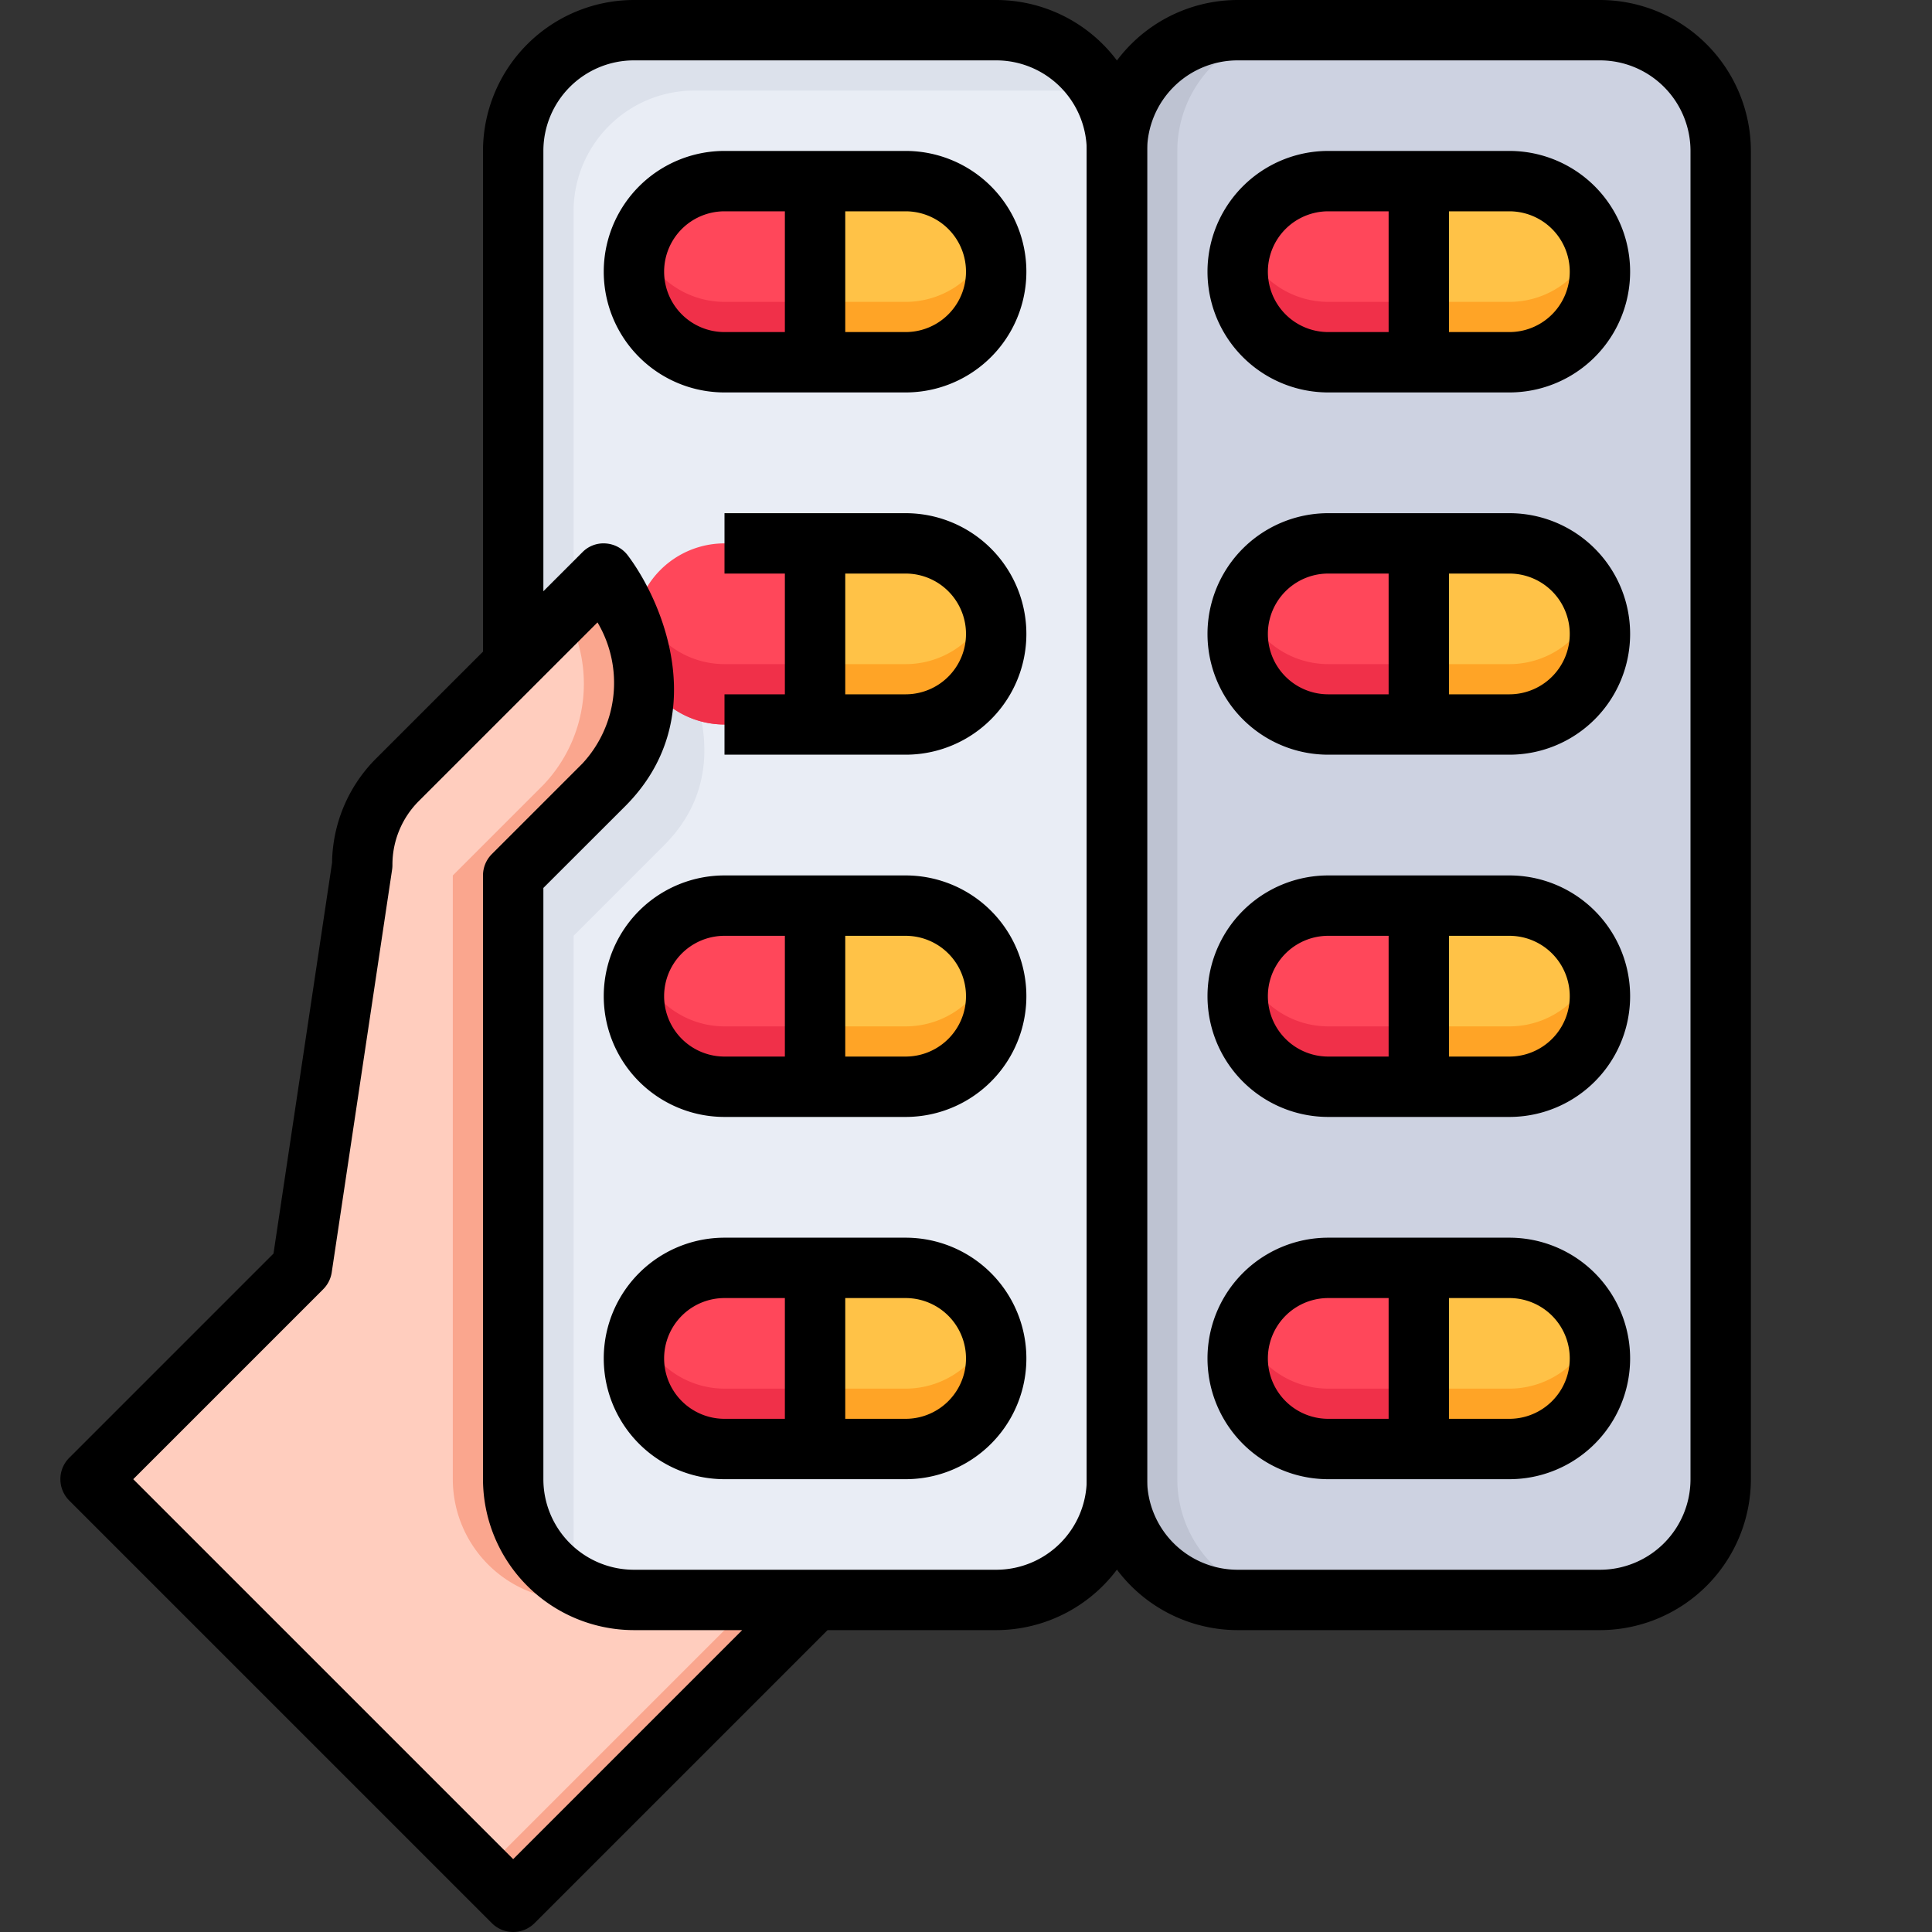 <svg xmlns="http://www.w3.org/2000/svg"  viewBox="0 0 64 64" width="100px" height="100px"><rect x="0" y="0" width="64" height="64" fill="#333333" stroke="none"/><g id="_23-Pills" data-name="23-Pills"><path d="M27,53,17,63,3,49l7-7,2-13.34a4,4,0,0,1,1.17-2.83L17,22l3-3s3,4,0,7l-3,3V49a4,4,0,0,0,4,4Z" style="fill:#ffcdbe"/><polygon points="25 53 16 62 17 63 27 53 25 53" style="fill:#faa68e"/><rect x="37" y="1" width="20" height="52" rx="4" style="fill:#cdd2e1"/><path d="M39,49V5a4,4,0,0,1,4-4H41a4,4,0,0,0-4,4V49a4,4,0,0,0,4,4h2A4,4,0,0,1,39,49Z" style="fill:#bec3d2"/><path d="M37,5V49a4,4,0,0,1-4,4H21a4,4,0,0,1-4-4V29l3-3c3-3,0-7,0-7l-3,3V5a4,4,0,0,1,4-4H33A4,4,0,0,1,37,5Z" style="fill:#e9edf5"/><path d="M19,51V31l3-3c3-3,0-7,0-7l-.782.782A4.429,4.429,0,0,1,20,26l-3,3V49a3.993,3.993,0,0,0,2.359,3.641A3.984,3.984,0,0,1,19,51Z" style="fill:#dce1eb"/><path d="M19,7a4,4,0,0,1,4-4H35a3.984,3.984,0,0,1,1.641.359A3.993,3.993,0,0,0,33,1H21a4,4,0,0,0-4,4V22l2-2Z" style="fill:#dce1eb"/><path d="M30,6a3,3,0,0,1,0,6H27V6Z" style="fill:#ffc247"/><path d="M32.12,9.12A2.993,2.993,0,0,1,30,10H27v2h3a2.973,2.973,0,0,0,2.816-4A3,3,0,0,1,32.12,9.12Z" style="fill:#ffa426"/><path d="M27,6v6H24a3,3,0,0,1,0-6Z" style="fill:#ff475a"/><path d="M21.184,8A2.944,2.944,0,0,0,21,9a3,3,0,0,0,3,3h3V10H24A2.987,2.987,0,0,1,21.184,8Z" style="fill:#f03049"/><path d="M30,18a3,3,0,0,1,0,6H27V18Z" style="fill:#ffc247"/><path d="M32.12,21.12A2.993,2.993,0,0,1,30,22H27v2h3a2.973,2.973,0,0,0,2.816-4A3,3,0,0,1,32.12,21.12Z" style="fill:#ffa426"/><path d="M27,18v6H24a3,3,0,0,1,0-6Z" style="fill:#ff475a"/><path d="M21.184,20A2.944,2.944,0,0,0,21,21a3,3,0,0,0,3,3h3V22H24A2.987,2.987,0,0,1,21.184,20Z" style="fill:#f03049"/><path d="M30,30a3,3,0,0,1,0,6H27V30Z" style="fill:#ffc247"/><path d="M32.12,33.12A2.993,2.993,0,0,1,30,34H27v2h3a2.973,2.973,0,0,0,2.816-4A3,3,0,0,1,32.12,33.12Z" style="fill:#ffa426"/><path d="M27,30v6H24a3,3,0,0,1,0-6Z" style="fill:#ff475a"/><path d="M21.184,32A2.944,2.944,0,0,0,21,33a3,3,0,0,0,3,3h3V34H24A2.987,2.987,0,0,1,21.184,32Z" style="fill:#f03049"/><path d="M30,42a3,3,0,0,1,0,6H27V42Z" style="fill:#ffc247"/><path d="M32.12,45.12A2.993,2.993,0,0,1,30,46H27v2h3a2.973,2.973,0,0,0,2.816-4A3,3,0,0,1,32.12,45.12Z" style="fill:#ffa426"/><path d="M27,42v6H24a3,3,0,0,1,0-6Z" style="fill:#ff475a"/><path d="M21.184,44A2.944,2.944,0,0,0,21,45a3,3,0,0,0,3,3h3V46H24A2.987,2.987,0,0,1,21.184,44Z" style="fill:#f03049"/><path d="M18,26l-3,3V49a4,4,0,0,0,4,4h2a4,4,0,0,1-4-4V29l3-3c3-3,0-7,0-7l-1.277,1.277A4.857,4.857,0,0,1,18,26Z" style="fill:#faa68e"/><path d="M50,6a3,3,0,0,1,0,6H47V6Z" style="fill:#ffc247"/><path d="M52.12,9.12A2.993,2.993,0,0,1,50,10H47v2h3a2.973,2.973,0,0,0,2.816-4A3,3,0,0,1,52.12,9.12Z" style="fill:#ffa426"/><path d="M47,6v6H44a3,3,0,0,1,0-6Z" style="fill:#ff475a"/><path d="M41.184,8A2.944,2.944,0,0,0,41,9a3,3,0,0,0,3,3h3V10H44A2.987,2.987,0,0,1,41.184,8Z" style="fill:#f03049"/><path d="M50,18a3,3,0,0,1,0,6H47V18Z" style="fill:#ffc247"/><path d="M52.12,21.12A2.993,2.993,0,0,1,50,22H47v2h3a2.973,2.973,0,0,0,2.816-4A3,3,0,0,1,52.12,21.12Z" style="fill:#ffa426"/><path d="M47,18v6H44a3,3,0,0,1,0-6Z" style="fill:#ff475a"/><path d="M41.184,20A2.944,2.944,0,0,0,41,21a3,3,0,0,0,3,3h3V22H44A2.987,2.987,0,0,1,41.184,20Z" style="fill:#f03049"/><path d="M50,30a3,3,0,0,1,0,6H47V30Z" style="fill:#ffc247"/><path d="M52.12,33.12A2.993,2.993,0,0,1,50,34H47v2h3a2.973,2.973,0,0,0,2.816-4A3,3,0,0,1,52.12,33.12Z" style="fill:#ffa426"/><path d="M47,30v6H44a3,3,0,0,1,0-6Z" style="fill:#ff475a"/><path d="M41.184,32A2.944,2.944,0,0,0,41,33a3,3,0,0,0,3,3h3V34H44A2.987,2.987,0,0,1,41.184,32Z" style="fill:#f03049"/><path d="M50,42a3,3,0,0,1,0,6H47V42Z" style="fill:#ffc247"/><path d="M52.12,45.12A2.993,2.993,0,0,1,50,46H47v2h3a2.973,2.973,0,0,0,2.816-4A3,3,0,0,1,52.12,45.12Z" style="fill:#ffa426"/><path d="M47,42v6H44a3,3,0,0,1,0-6Z" style="fill:#ff475a"/><path d="M41.184,44A2.944,2.944,0,0,0,41,45a3,3,0,0,0,3,3h3V46H44A2.987,2.987,0,0,1,41.184,44Z" style="fill:#f03049"/><path d="M17,64a1,1,0,0,1-.707-.293l-14-14a1,1,0,0,1,0-1.414L9.06,41.526,11,28.579a4.967,4.967,0,0,1,1.464-3.458L16,21.586V5a5.006,5.006,0,0,1,5-5H33a5.006,5.006,0,0,1,5,5V49a5.006,5.006,0,0,1-5,5H27.414l-9.707,9.707A1,1,0,0,1,17,64ZM4.414,49,17,61.586,24.586,54H21a5.006,5.006,0,0,1-5-5V29a1,1,0,0,1,.293-.707l3-3a3.928,3.928,0,0,0,.5-4.675l-5.918,5.917A2.98,2.98,0,0,0,13,28.657a1.056,1.056,0,0,1-.011.149l-2,13.342a1,1,0,0,1-.282.559ZM18,29.414V49a3,3,0,0,0,3,3H33a3,3,0,0,0,3-3V5a3,3,0,0,0-3-3H21a3,3,0,0,0-3,3V19.586l1.293-1.293a.978.978,0,0,1,.778-.29,1,1,0,0,1,.729.4c1.218,1.623,2.765,5.449-.093,8.307Z"/><path d="M30,13H24a4,4,0,0,1,0-8h6a4,4,0,0,1,0,8ZM24,7a2,2,0,0,0,0,4h6a2,2,0,0,0,0-4Z"/><rect x="26" y="6" width="2" height="6"/><path d="M30,25H24V23h6a2,2,0,0,0,0-4H24V17h6a4,4,0,0,1,0,8Z"/><rect x="26" y="18" width="2" height="6"/><path d="M30,37H24a4,4,0,0,1,0-8h6a4,4,0,0,1,0,8Zm-6-6a2,2,0,0,0,0,4h6a2,2,0,0,0,0-4Z"/><rect x="26" y="30" width="2" height="6"/><path d="M30,49H24a4,4,0,0,1,0-8h6a4,4,0,0,1,0,8Zm-6-6a2,2,0,0,0,0,4h6a2,2,0,0,0,0-4Z"/><rect x="26" y="42" width="2" height="6"/><path d="M50,13H44a4,4,0,0,1,0-8h6a4,4,0,0,1,0,8ZM44,7a2,2,0,0,0,0,4h6a2,2,0,0,0,0-4Z"/><rect x="46" y="6" width="2" height="6"/><path d="M50,25H44a4,4,0,0,1,0-8h6a4,4,0,0,1,0,8Zm-6-6a2,2,0,0,0,0,4h6a2,2,0,0,0,0-4Z"/><rect x="46" y="18" width="2" height="6"/><path d="M50,37H44a4,4,0,0,1,0-8h6a4,4,0,0,1,0,8Zm-6-6a2,2,0,0,0,0,4h6a2,2,0,0,0,0-4Z"/><rect x="46" y="30" width="2" height="6"/><path d="M50,49H44a4,4,0,0,1,0-8h6a4,4,0,0,1,0,8Zm-6-6a2,2,0,0,0,0,4h6a2,2,0,0,0,0-4Z"/><rect x="46" y="42" width="2" height="6"/><path d="M53,54H41a5.006,5.006,0,0,1-5-5V5a5.006,5.006,0,0,1,5-5H53a5.006,5.006,0,0,1,5,5V49A5.006,5.006,0,0,1,53,54ZM41,2a3,3,0,0,0-3,3V49a3,3,0,0,0,3,3H53a3,3,0,0,0,3-3V5a3,3,0,0,0-3-3Z"/></g></svg>